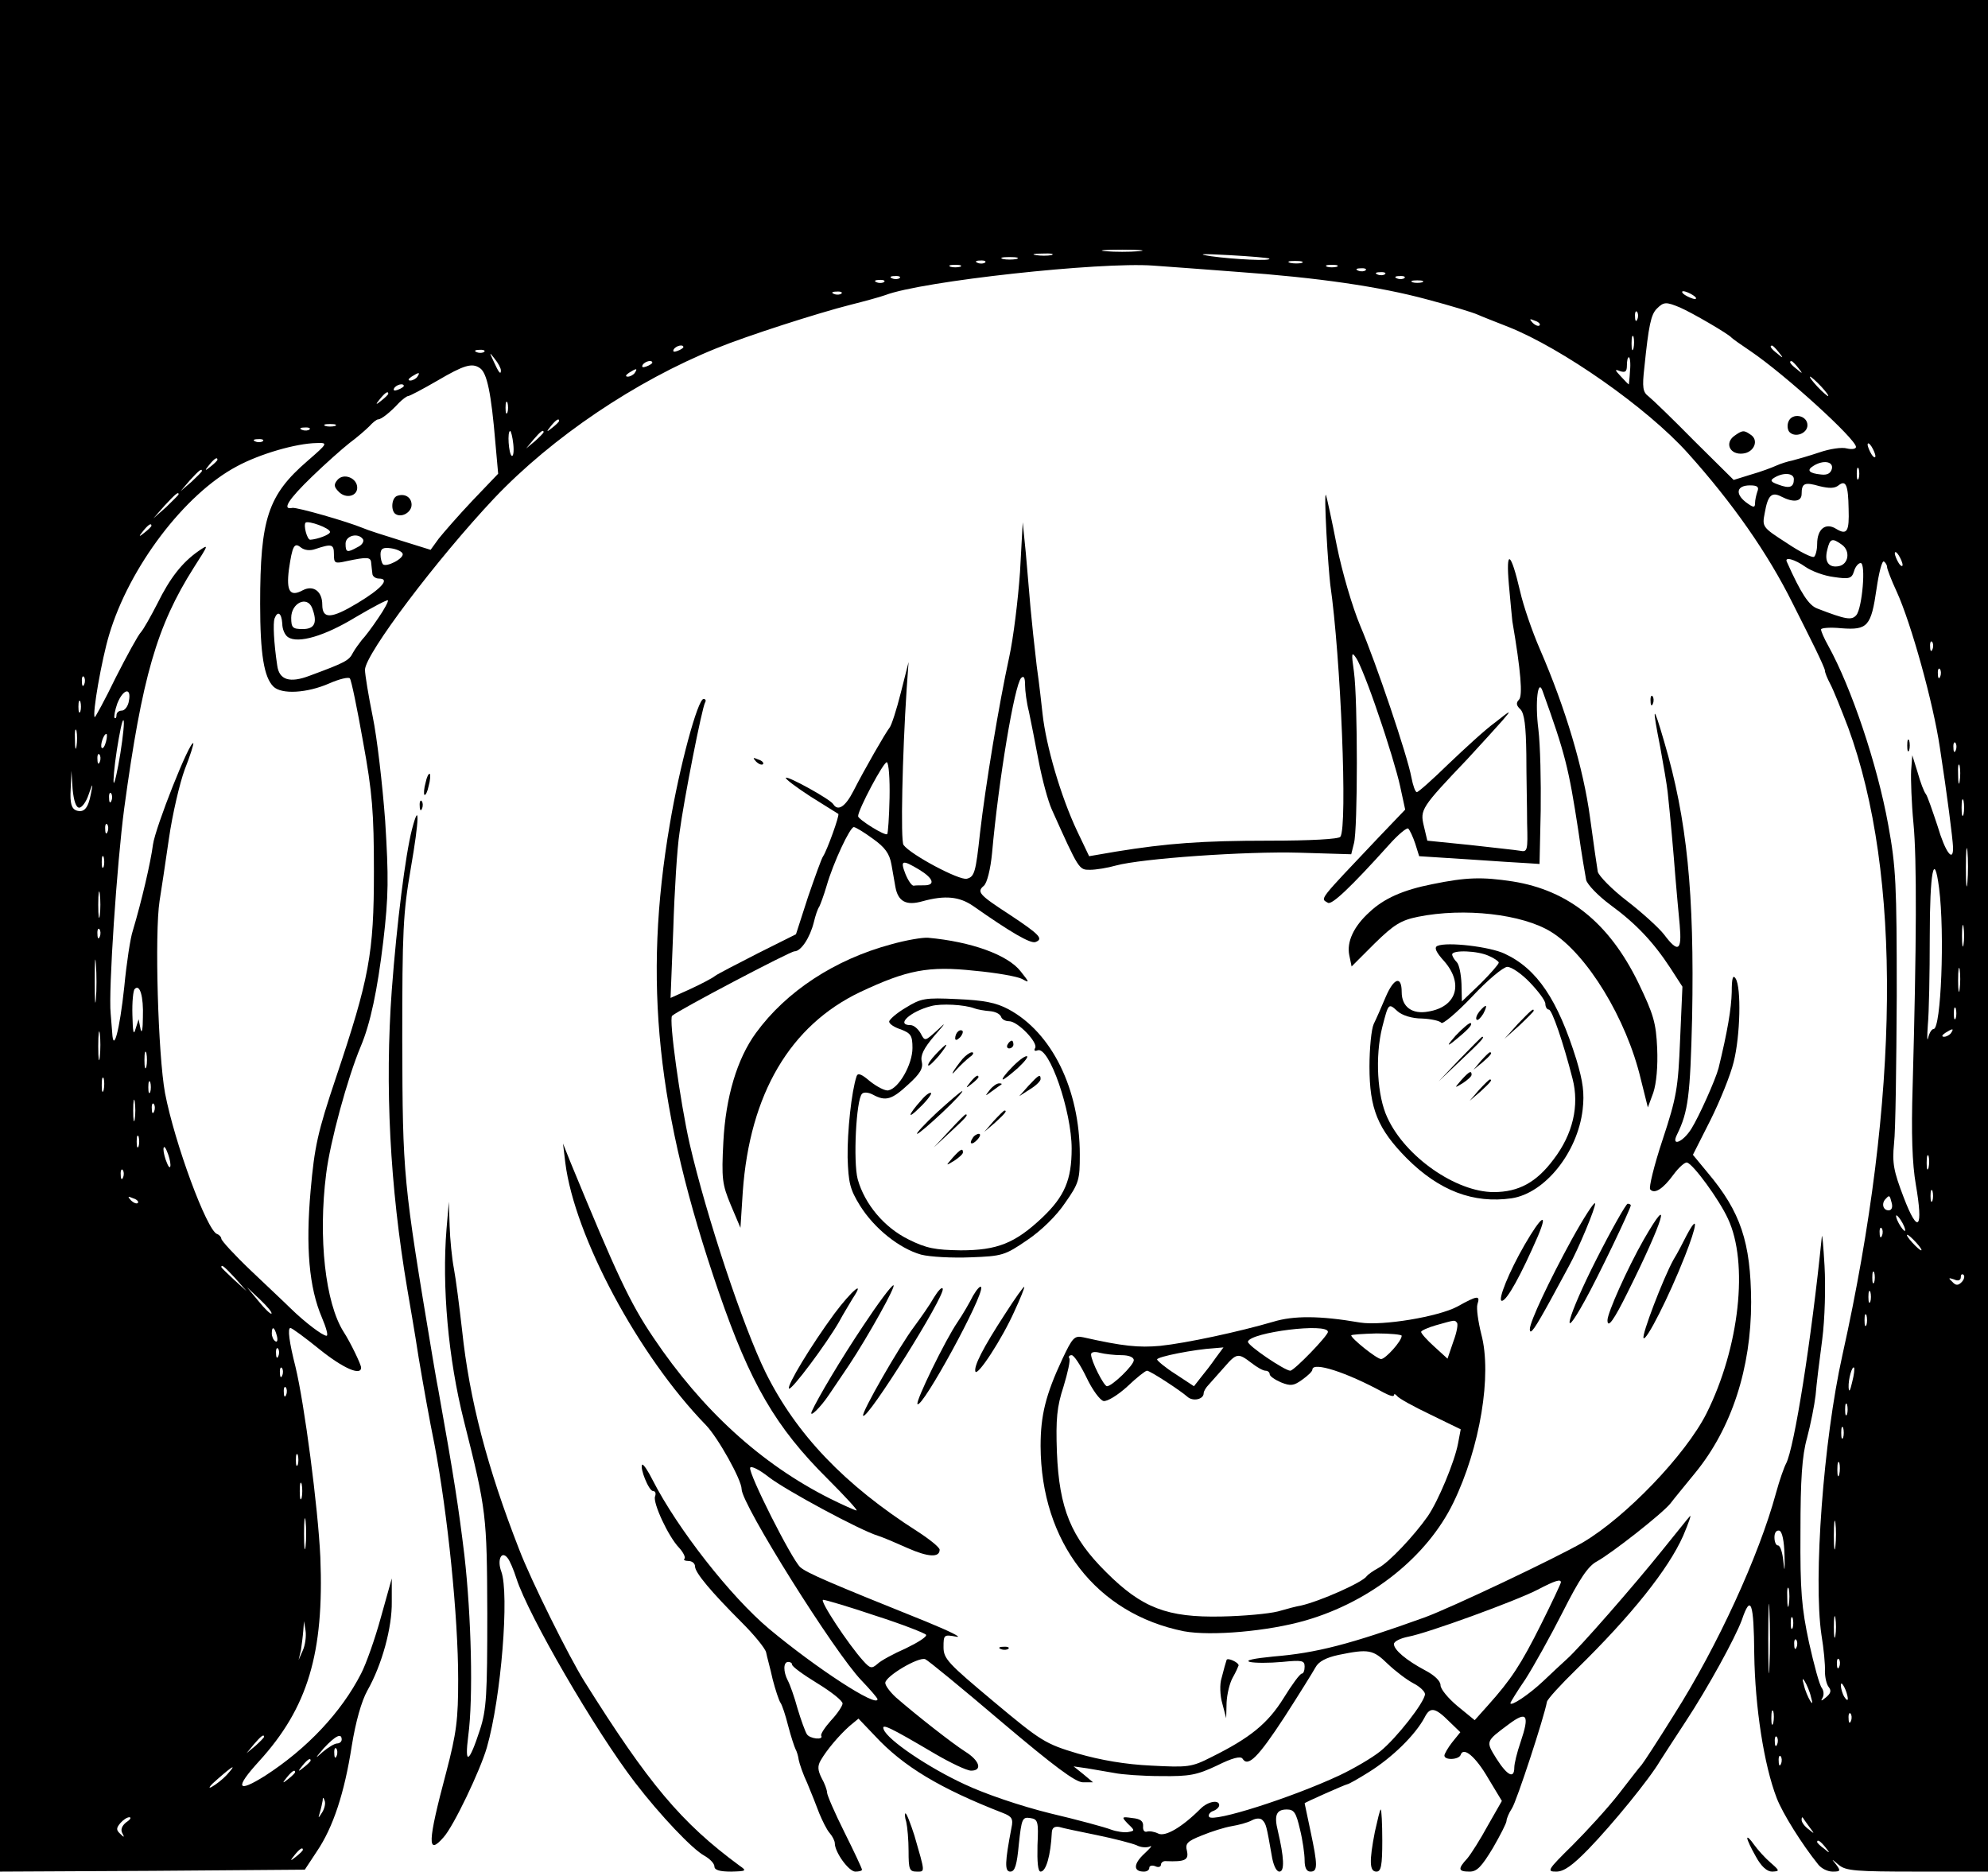 <?xml version="1.0" standalone="no"?>
<!DOCTYPE svg PUBLIC "-//W3C//DTD SVG 20010904//EN"
 "http://www.w3.org/TR/2001/REC-SVG-20010904/DTD/svg10.dtd">
<svg version="1.0" xmlns="http://www.w3.org/2000/svg"
 width="512pt" height="482pt" viewBox="0 0 512 482"
 preserveAspectRatio="xMidYMid meet">

<g transform="translate(0,482) scale(0.1,-0.1)"
fill="#000000" stroke="none">
<path d="M0 2410 l0 -2410 393 2 392 3 31 47 c42 62 71 150 90 272 10 62 25
115 40 142 38 67 64 163 63 229 l0 60 -28 -100 c-15 -55 -38 -120 -51 -145
-51 -100 -140 -194 -247 -263 -73 -46 -79 -32 -16 37 126 138 168 279 158 526
-6 129 -41 395 -64 490 -16 63 -21 100 -13 100 4 0 38 -25 75 -55 61 -49 107
-69 107 -47 0 8 -28 66 -45 92 -47 74 -66 242 -45 407 10 82 55 247 89 328 25
59 43 145 58 270 14 119 14 165 5 311 -7 94 -21 215 -32 268 -11 54 -20 109
-20 121 0 40 186 286 333 442 149 157 364 302 572 386 78 32 262 91 345 112
36 9 76 20 90 25 94 36 553 86 690 76 41 -3 138 -10 215 -16 210 -15 368 -38
490 -71 61 -16 119 -34 130 -39 11 -5 47 -19 80 -32 138 -55 357 -208 462
-325 115 -128 206 -258 270 -387 20 -39 46 -92 59 -118 13 -27 24 -51 24 -55
0 -5 6 -20 14 -35 8 -15 28 -65 46 -112 138 -377 133 -951 -15 -1616 -49 -220
-75 -576 -54 -720 6 -36 10 -78 9 -94 0 -15 4 -34 10 -41 7 -9 5 -16 -7 -26
-12 -10 -15 -11 -9 -1 4 7 3 18 -2 25 -6 7 -20 59 -33 117 -19 89 -23 133 -22
285 0 135 4 196 17 242 9 34 19 84 22 110 2 26 10 91 17 143 7 53 9 137 6 190
-3 52 -6 86 -7 75 -27 -268 -71 -544 -92 -584 -5 -9 -17 -43 -26 -76 -44 -162
-151 -395 -262 -570 -41 -66 -79 -124 -84 -130 -5 -5 -31 -39 -59 -75 -28 -36
-82 -95 -119 -132 -65 -64 -67 -68 -42 -68 20 0 42 16 83 58 61 63 157 180
185 228 11 17 40 62 65 100 58 88 128 216 145 262 23 68 31 46 32 -88 2 -136
25 -286 58 -371 15 -39 65 -119 107 -171 8 -10 24 -18 37 -18 20 0 21 2 9 18
-13 16 -13 16 7 -1 18 -15 44 -17 202 -17 l182 0 0 2410 0 2410 -2560 0 -2560
0 0 -2410z m2933 1763 c-24 -2 -62 -2 -85 0 -24 2 -5 4 42 4 47 0 66 -2 43 -4z
m-225 -10 c-10 -2 -28 -2 -40 0 -13 2 -5 4 17 4 22 1 32 -1 23 -4z m561 -9 c7
-7 -91 -2 -149 6 -40 6 -27 7 45 3 55 -3 102 -7 104 -9z m-651 -1 c-10 -2 -26
-2 -35 0 -10 3 -2 5 17 5 19 0 27 -2 18 -5z m-81 -9 c-3 -3 -12 -4 -19 -1 -8
3 -5 6 6 6 11 1 17 -2 13 -5z m816 -1 c-7 -2 -21 -2 -30 0 -10 3 -4 5 12 5 17
0 24 -2 18 -5z m-880 -10 c-7 -2 -19 -2 -25 0 -7 3 -2 5 12 5 14 0 19 -2 13
-5z m970 0 c-7 -2 -19 -2 -25 0 -7 3 -2 5 12 5 14 0 19 -2 13 -5z m74 -9 c-3
-3 -12 -4 -19 -1 -8 3 -5 6 6 6 11 1 17 -2 13 -5z m50 -10 c-3 -3 -12 -4 -19
-1 -8 3 -5 6 6 6 11 1 17 -2 13 -5z m-1250 -10 c-3 -3 -12 -4 -19 -1 -8 3 -5
6 6 6 11 1 17 -2 13 -5z m1300 0 c-3 -3 -12 -4 -19 -1 -8 3 -5 6 6 6 11 1 17
-2 13 -5z m-1340 -10 c-3 -3 -12 -4 -19 -1 -8 3 -5 6 6 6 11 1 17 -2 13 -5z
m1386 -1 c-7 -2 -19 -2 -25 0 -7 3 -2 5 12 5 14 0 19 -2 13 -5z m-1496 -29
c-3 -3 -12 -4 -19 -1 -8 3 -5 6 6 6 11 1 17 -2 13 -5z m2193 -4 c8 -5 11 -10
5 -10 -5 0 -17 5 -25 10 -8 5 -10 10 -5 10 6 0 17 -5 25 -10z m-33 -32 c30
-13 125 -68 133 -78 3 -3 24 -18 48 -34 90 -61 272 -227 272 -247 0 -5 -10 -7
-23 -4 -13 4 -45 -1 -71 -10 -27 -9 -58 -18 -70 -21 -11 -2 -30 -8 -41 -13
-11 -5 -40 -16 -65 -23 l-45 -14 -101 100 c-55 56 -108 107 -118 115 -15 11
-17 23 -11 75 11 108 17 136 32 151 18 18 24 18 60 3z m-110 -30 c-3 -8 -6 -5
-6 6 -1 11 2 17 5 13 3 -3 4 -12 1 -19z m-252 -16 c-3 -3 -11 0 -18 7 -9 10
-8 11 6 5 10 -3 15 -9 12 -12z m242 -59 c-3 -10 -5 -4 -5 12 0 17 2 24 5 18 2
-7 2 -21 0 -30z m-2447 3 c0 -2 -7 -7 -16 -10 -8 -3 -12 -2 -9 4 6 10 25 14
25 6z m2821 -13 c13 -16 12 -17 -3 -4 -17 13 -22 21 -14 21 2 0 10 -8 17 -17z
m-3334 1 c-3 -3 -12 -4 -19 -1 -8 3 -5 6 6 6 11 1 17 -2 13 -5z m43 -48 c0
-12 -5 -7 -19 24 -11 24 -11 24 3 6 9 -11 16 -24 16 -30z m2908 -1 c-1 -19 -3
-35 -3 -35 -1 0 -10 9 -20 20 -17 18 -17 20 -2 14 13 -4 17 -1 17 15 0 12 2
21 5 21 3 0 5 -16 3 -35z m-2518 21 c0 -2 -7 -7 -16 -10 -8 -3 -12 -2 -9 4 6
10 25 14 25 6z m2951 -13 c13 -16 12 -17 -3 -4 -17 13 -22 21 -14 21 2 0 10
-8 17 -17z m-3395 -1 c18 -12 29 -62 40 -194 l7 -78 -66 -69 c-36 -38 -75 -83
-87 -98 l-21 -29 -77 24 c-42 13 -86 27 -97 32 -41 17 -170 54 -182 52 -28 -6
-10 22 50 80 34 33 78 72 97 87 19 14 42 34 51 43 9 10 19 18 23 18 8 0 31 18
54 43 9 9 20 17 23 17 4 0 38 18 76 40 68 40 89 46 109 32z m399 -12 c-3 -5
-12 -10 -18 -10 -7 0 -6 4 3 10 19 12 23 12 15 0z m-560 -10 c-3 -5 -12 -10
-18 -10 -7 0 -6 4 3 10 19 12 23 12 15 0z m3615 -25 c13 -14 21 -25 18 -25 -2
0 -15 11 -28 25 -13 14 -21 25 -18 25 2 0 15 -11 28 -25z m-3650 1 c0 -2 -7
-7 -16 -10 -8 -3 -12 -2 -9 4 6 10 25 14 25 6z m-40 -20 c0 -2 -8 -10 -17 -17
-16 -13 -17 -12 -4 4 13 16 21 21 21 13z m307 -48 c-3 -7 -5 -2 -5 12 0 14 2
19 5 13 2 -7 2 -19 0 -25z m133 -22 c0 -2 -8 -10 -17 -17 -16 -13 -17 -12 -4
4 13 16 21 21 21 13z m-577 -13 c-7 -2 -19 -2 -25 0 -7 3 -2 5 12 5 14 0 19
-2 13 -5z m-66 -9 c-3 -3 -12 -4 -19 -1 -8 3 -5 6 6 6 11 1 17 -2 13 -5z m525
-38 c2 -19 0 -32 -4 -30 -8 5 -12 64 -4 64 2 0 6 -15 8 -34z m78 31 c0 -2 -10
-12 -22 -23 l-23 -19 19 23 c18 21 26 27 26 19z m-723 -23 c-3 -3 -12 -4 -19
-1 -8 3 -5 6 6 6 11 1 17 -2 13 -5z m115 -51 c-102 -88 -122 -149 -122 -368 0
-130 10 -189 34 -213 21 -21 87 -17 144 8 25 11 49 17 53 13 4 -5 19 -78 34
-163 24 -131 28 -183 28 -335 0 -211 -12 -275 -98 -531 -47 -140 -55 -177 -65
-290 -13 -146 -4 -250 29 -327 11 -26 17 -47 12 -47 -10 0 -55 34 -92 70 -14
14 -61 58 -103 98 -42 40 -76 77 -76 82 0 4 -5 10 -11 12 -26 9 -109 233 -134
363 -18 99 -27 411 -14 495 4 25 15 97 24 160 9 63 28 144 41 179 14 35 23 65
22 67 -9 8 -98 -217 -104 -261 -6 -46 -29 -145 -52 -222 -6 -17 -16 -82 -22
-145 -12 -112 -28 -171 -31 -118 -1 14 -3 36 -4 50 -6 57 16 386 35 529 46
338 84 469 179 619 39 61 40 62 11 42 -41 -29 -72 -68 -105 -135 -17 -33 -35
-65 -42 -73 -7 -7 -36 -60 -65 -117 -28 -58 -53 -103 -54 -102 -7 7 18 149 37
212 52 175 195 363 329 434 59 32 152 59 205 60 30 1 30 0 -23 -46z m4038 12
c0 -5 -5 -3 -10 5 -5 8 -10 20 -10 25 0 6 5 3 10 -5 5 -8 10 -19 10 -25z
m-4270 -9 c0 -2 -8 -10 -17 -17 -16 -13 -17 -12 -4 4 13 16 21 21 21 13z
m4158 -23 c-3 -12 -12 -17 -28 -15 -31 3 -38 11 -20 22 25 16 52 12 48 -7z
m69 -25 c-3 -7 -5 -2 -5 12 0 14 2 19 5 13 2 -7 2 -19 0 -25z m-4267 19 c0 -2
-12 -14 -27 -28 l-28 -24 24 28 c23 25 31 32 31 24z m4100 -21 c0 -21 -11 -25
-40 -14 -20 7 -22 11 -10 18 23 14 50 12 50 -4z m115 -16 c19 15 25 1 26 -60
2 -59 -4 -69 -32 -52 -27 17 -49 0 -49 -39 0 -15 -4 -30 -8 -33 -5 -3 -37 13
-71 36 -62 40 -63 41 -56 77 8 46 18 55 43 42 31 -16 52 -13 52 7 0 28 8 31
46 20 25 -6 39 -6 49 2z m-209 -16 c-3 -9 -6 -22 -6 -30 0 -12 -4 -12 -24 3
-28 22 -23 43 11 43 19 0 24 -4 19 -16z m-4066 -7 c0 -2 -15 -16 -32 -33 l-33
-29 29 33 c28 30 36 37 36 29z m390 -97 c0 -7 -33 -19 -51 -20 -8 0 -18 37
-12 44 7 6 63 -14 63 -24z m-460 16 c0 -2 -8 -10 -17 -17 -16 -13 -17 -12 -4
4 13 16 21 21 21 13z m545 -35 c3 -6 -3 -15 -14 -20 -27 -15 -31 -14 -31 9 0
21 33 29 45 11z m3809 -14 c22 -16 17 -50 -8 -55 -26 -5 -38 11 -30 42 7 30
13 31 38 13z m-3932 -11 c42 14 48 13 48 -13 0 -24 2 -25 33 -18 53 11 62 11
63 -5 1 -8 2 -21 3 -27 0 -7 8 -13 17 -13 29 0 8 -25 -55 -63 -68 -41 -91 -42
-91 -4 0 34 -23 51 -50 37 -33 -18 -43 -3 -36 53 9 62 14 71 31 57 9 -7 23 -9
37 -4z m225 -12 c4 -12 -42 -36 -51 -27 -3 4 -6 15 -6 25 0 15 6 19 27 16 14
-2 28 -8 30 -14z m3863 -29 c0 -5 -5 -3 -10 5 -5 8 -10 20 -10 25 0 6 5 3 10
-5 5 -8 10 -19 10 -25z m-250 -5 c16 -11 48 -23 73 -26 40 -6 46 -4 52 15 3
11 11 21 17 21 14 0 4 -116 -11 -134 -12 -14 -26 -12 -101 17 -21 8 -41 37
-78 120 -7 14 20 7 48 -13z m210 0 c0 -5 11 -34 25 -64 37 -81 94 -286 111
-401 19 -123 33 -234 34 -257 1 -41 -20 -13 -40 55 -13 39 -26 77 -30 82 -5 6
-14 30 -21 55 l-14 45 -3 -40 c-1 -22 1 -83 6 -135 9 -93 8 -311 -2 -675 -4
-127 -1 -202 8 -255 20 -115 6 -131 -31 -34 -26 68 -30 88 -25 139 4 33 6 204
7 380 0 288 -2 332 -22 441 -28 155 -95 354 -155 462 -10 18 -18 36 -18 41 0
4 24 6 53 3 67 -5 76 5 90 102 6 41 14 73 19 70 4 -3 8 -9 8 -14z m-3886 -132
c-16 -24 -35 -49 -42 -56 -6 -8 -17 -22 -23 -33 -10 -20 -19 -25 -111 -59 -52
-20 -79 -11 -84 26 -9 60 -11 109 -7 121 8 21 18 15 20 -13 0 -15 7 -30 15
-35 26 -17 94 3 173 51 44 26 82 46 84 44 2 -2 -9 -23 -25 -46z m-170 26 c14
-37 7 -54 -24 -54 -26 0 -30 3 -30 29 0 38 41 58 54 25z m4173 -106 c-3 -8 -6
-5 -6 6 -1 11 2 17 5 13 3 -3 4 -12 1 -19z m20 -70 c-3 -8 -6 -5 -6 6 -1 11 2
17 5 13 3 -3 4 -12 1 -19z m-4780 -20 c-3 -8 -6 -5 -6 6 -1 11 2 17 5 13 3 -3
4 -12 1 -19z m115 -43 c-2 -14 -11 -25 -18 -25 -8 0 -14 -5 -14 -12 0 -6 -2
-9 -5 -7 -2 3 1 20 7 37 15 38 37 43 30 7z m-125 -27 c-3 -7 -5 -2 -5 12 0 14
2 19 5 13 2 -7 2 -19 0 -25z m103 -108 c-7 -44 -15 -79 -17 -76 -2 2 1 40 8
85 7 44 14 79 17 76 3 -2 -1 -41 -8 -85z m-113 18 c-2 -13 -4 -5 -4 17 -1 22
1 32 4 23 2 -10 2 -28 0 -40z m76 12 c-3 -12 -8 -19 -11 -16 -5 6 5 36 12 36
2 0 2 -9 -1 -20z m4764 -22 c-3 -8 -6 -5 -6 6 -1 11 2 17 5 13 3 -3 4 -12 1
-19z m-4780 -30 c-3 -8 -6 -5 -6 6 -1 11 2 17 5 13 3 -3 4 -12 1 -19z m4790
-50 c-2 -13 -4 -5 -4 17 -1 22 1 32 4 23 2 -10 2 -28 0 -40z m-4843 -68 c7 0
18 15 24 33 11 32 12 32 6 2 -7 -37 -18 -49 -38 -42 -12 5 -16 19 -14 54 l2
48 3 -47 c3 -31 9 -48 17 -48z m83 18 c-3 -8 -6 -5 -6 6 -1 11 2 17 5 13 3 -3
4 -12 1 -19z m4770 -35 c-3 -10 -5 -2 -5 17 0 19 2 27 5 18 2 -10 2 -26 0 -35z
m-4780 -45 c-3 -8 -6 -5 -6 6 -1 11 2 17 5 13 3 -3 4 -12 1 -19z m4790 -130
c-2 -24 -4 -7 -4 37 0 44 2 63 4 43 2 -21 2 -57 0 -80z m-4800 40 c-3 -7 -5
-2 -5 12 0 14 2 19 5 13 2 -7 2 -19 0 -25z m4727 -55 c15 -117 5 -363 -14
-363 -5 0 -11 -10 -14 -22 -3 -13 -3 2 -1 32 3 30 5 133 5 228 0 165 11 225
24 125z m-4737 -70 c-2 -16 -4 -3 -4 27 0 30 2 43 4 28 2 -16 2 -40 0 -55z
m4800 -75 c-2 -13 -4 -3 -4 22 0 25 2 35 4 23 2 -13 2 -33 0 -45z m-4800 20
c-3 -8 -6 -5 -6 6 -1 11 2 17 5 13 3 -3 4 -12 1 -19z m-10 -161 c-2 -23 -3 -1
-3 48 0 50 1 68 3 42 2 -26 2 -67 0 -90z m4800 26 c-2 -16 -4 -5 -4 22 0 28 2
40 4 28 2 -13 2 -35 0 -50z m-4679 -73 c0 -31 -3 -44 -6 -30 l-5 25 -8 -25
c-5 -18 -7 -8 -8 36 -1 33 2 64 6 67 13 14 23 -19 21 -73z m4669 -2 c-3 -7 -5
-2 -5 12 0 14 2 19 5 13 2 -7 2 -19 0 -25z m-4780 -100 c-2 -18 -4 -6 -4 27 0
33 2 48 4 33 2 -15 2 -42 0 -60z m4768 62 c-3 -5 -12 -10 -18 -10 -7 0 -6 4 3
10 19 12 23 12 15 0z m-4648 -87 c-3 -10 -5 -2 -5 17 0 19 2 27 5 18 2 -10 2
-26 0 -35z m-110 -60 c-3 -10 -5 -4 -5 12 0 17 2 24 5 18 2 -7 2 -21 0 -30z
m120 -5 c-3 -7 -5 -2 -5 12 0 14 2 19 5 13 2 -7 2 -19 0 -25z m-40 -70 c-2
-13 -4 -3 -4 22 0 25 2 35 4 23 2 -13 2 -33 0 -45z m50 20 c-3 -8 -6 -5 -6 6
-1 11 2 17 5 13 3 -3 4 -12 1 -19z m-40 -90 c-3 -7 -5 -2 -5 12 0 14 2 19 5
13 2 -7 2 -19 0 -25z m82 -48 c0 -9 -4 -8 -9 5 -5 11 -9 27 -9 35 0 9 4 8 9
-5 5 -11 9 -27 9 -35z m4528 -7 c-3 -10 -5 -4 -5 12 0 17 2 24 5 18 2 -7 2
-21 0 -30z m-4650 -25 c-3 -8 -6 -5 -6 6 -1 11 2 17 5 13 3 -3 4 -12 1 -19z
m4660 -60 c-3 -7 -5 -2 -5 12 0 14 2 19 5 13 2 -7 2 -19 0 -25z m-4622 -6 c-3
-3 -11 0 -18 7 -9 10 -8 11 6 5 10 -3 15 -9 12 -12z m4517 0 c3 -11 0 -19 -8
-19 -15 0 -19 19 -7 30 9 10 10 9 15 -11z m28 -52 c6 -11 8 -20 6 -20 -3 0
-10 9 -16 20 -6 11 -8 20 -6 20 3 0 10 -9 16 -20z m-53 -32 c-3 -8 -6 -5 -6 6
-1 11 2 17 5 13 3 -3 4 -12 1 -19z m88 -18 c10 -11 16 -20 13 -20 -3 0 -13 9
-23 20 -10 11 -16 20 -13 20 3 0 13 -9 23 -20z m-4329 -92 l29 -33 -32 29
c-18 17 -33 31 -33 33 0 8 8 1 36 -29z m4221 -10 c-3 -7 -5 -2 -5 12 0 14 2
19 5 13 2 -7 2 -19 0 -25z m225 0 c-9 -9 -15 -9 -24 1 -11 10 -10 11 5 6 10
-5 17 -2 17 6 0 7 3 9 7 6 4 -4 1 -13 -5 -19z m-4353 -81 c-2 -2 -17 12 -33
32 l-30 36 34 -32 c19 -18 32 -34 29 -36z m4118 31 c-3 -7 -5 -2 -5 12 0 14 2
19 5 13 2 -7 2 -19 0 -25z m-10 -60 c-3 -7 -5 -2 -5 12 0 14 2 19 5 13 2 -7 2
-19 0 -25z m-4094 -28 c3 -11 1 -18 -4 -14 -5 3 -9 12 -9 20 0 20 7 17 13 -6z
m4 -52 c-3 -8 -6 -5 -6 6 -1 11 2 17 5 13 3 -3 4 -12 1 -19z m10 -50 c-3 -8
-6 -5 -6 6 -1 11 2 17 5 13 3 -3 4 -12 1 -19z m4043 -18 c-5 -22 -8 -27 -9
-13 -1 21 9 56 14 51 2 -2 0 -19 -5 -38z m-4033 -32 c-3 -8 -6 -5 -6 6 -1 11
2 17 5 13 3 -3 4 -12 1 -19z m4020 -50 c-3 -7 -5 -2 -5 12 0 14 2 19 5 13 2
-7 2 -19 0 -25z m-10 -60 c-3 -7 -5 -2 -5 12 0 14 2 19 5 13 2 -7 2 -19 0 -25z
m-3980 -70 c-3 -7 -5 -2 -5 12 0 14 2 19 5 13 2 -7 2 -19 0 -25z m3970 -25
c-3 -10 -5 -4 -5 12 0 17 2 24 5 18 2 -7 2 -21 0 -30z m-3960 -60 c-3 -10 -5
-2 -5 17 0 19 2 27 5 18 2 -10 2 -26 0 -35z m10 -125 c-2 -18 -4 -4 -4 32 0
36 2 50 4 33 2 -18 2 -48 0 -65z m3940 0 c-2 -18 -4 -6 -4 27 0 33 2 48 4 33
2 -15 2 -42 0 -60z m-131 -24 c1 -40 0 -45 -3 -16 -2 23 -8 42 -14 42 -5 0 -9
9 -9 21 0 12 5 19 13 17 7 -3 12 -26 13 -64z m-39 -286 c-1 -40 -3 -8 -3 72 0
80 2 112 3 73 2 -40 2 -106 0 -145z m50 160 c-2 -13 -4 -5 -4 17 -1 22 1 32 4
23 2 -10 2 -28 0 -40z m120 -80 c-2 -13 -4 -3 -4 22 0 25 2 35 4 23 2 -13 2
-33 0 -45z m-110 20 c-3 -7 -5 -2 -5 12 0 14 2 19 5 13 2 -7 2 -19 0 -25z
m-3837 -58 l-11 -25 6 25 c2 14 5 36 6 50 l2 25 4 -25 c2 -14 -1 -37 -7 -50z
m3847 8 c-3 -8 -6 -5 -6 6 -1 11 2 17 5 13 3 -3 4 -12 1 -19z m110 -50 c-3 -8
-6 -5 -6 6 -1 11 2 17 5 13 3 -3 4 -12 1 -19z m-73 -78 c5 -17 4 -20 -2 -10
-5 8 -13 26 -16 40 -5 17 -4 20 2 10 5 -8 13 -26 16 -40z m95 -5 c0 -5 -4 -3
-9 5 -5 8 -9 22 -9 30 0 16 17 -16 18 -35z m-192 -62 c-3 -10 -5 -4 -5 12 0
17 2 24 5 18 2 -7 2 -21 0 -30z m200 5 c-3 -8 -6 -5 -6 6 -1 11 2 17 5 13 3
-3 4 -12 1 -19z m-4087 -41 c0 -2 -10 -12 -22 -23 l-23 -19 19 23 c18 21 26
27 26 19z m200 -7 c0 -5 -5 -10 -12 -10 -6 0 -23 -10 -37 -22 -21 -19 -20 -17
3 10 30 32 46 40 46 22z m3697 -12 c-3 -8 -6 -5 -6 6 -1 11 2 17 5 13 3 -3 4
-12 1 -19z m-3710 -30 c-3 -8 -6 -5 -6 6 -1 11 2 17 5 13 3 -3 4 -12 1 -19z
m3720 -20 c-3 -8 -6 -5 -6 6 -1 11 2 17 5 13 3 -3 4 -12 1 -19z m-3787 8 c0
-2 -8 -10 -17 -17 -16 -13 -17 -12 -4 4 13 16 21 21 21 13z m-216 -37 c-10
-11 -28 -25 -39 -31 -11 -6 -4 4 15 20 41 36 51 41 24 11z m176 7 c0 -2 -8
-10 -17 -17 -16 -13 -17 -12 -4 4 13 16 21 21 21 13z m70 -103 c-11 -17 -11
-17 -6 0 3 10 6 24 7 30 0 9 2 9 5 0 3 -7 0 -20 -6 -30z m-505 -26 c-11 -9
-15 -19 -10 -28 6 -11 5 -12 -5 -2 -11 10 -11 15 0 28 7 8 17 15 23 15 6 0 3
-6 -8 -13z m4335 -12 c14 -19 14 -19 -2 -6 -10 7 -18 18 -18 24 0 6 1 8 3 6 1
-2 9 -13 17 -24z m41 -52 c13 -16 12 -17 -3 -4 -10 7 -18 15 -18 17 0 8 8 3
21 -13z m-3921 -7 c0 -2 -8 -10 -17 -17 -16 -13 -17 -12 -4 4 13 16 21 21 21
13z"/>
<path d="M4606 3734 c-4 -10 -2 -22 3 -27 15 -15 46 -3 46 18 0 26 -40 33 -49
9z"/>
<path d="M4466 3697 c-25 -19 -10 -49 23 -45 29 3 42 35 19 49 -17 12 -21 11
-42 -4z"/>
<path d="M869 3584 c-10 -12 -9 -18 4 -31 18 -18 47 -11 47 11 0 25 -35 39
-51 20z"/>
<path d="M1023 3543 c-15 -5 -17 -39 -4 -47 16 -10 41 5 41 24 0 19 -17 30
-37 23z"/>
<path d="M4912 2900 c0 -14 2 -19 5 -12 2 6 2 18 0 25 -3 6 -5 1 -5 -13z"/>
<path d="M3416 3450 c3 -58 8 -118 10 -135 27 -186 45 -625 26 -650 -4 -6 -77
-10 -182 -10 -176 0 -265 -7 -395 -28 l-70 -12 -31 65 c-42 89 -80 219 -89
302 -2 18 -8 74 -15 123 -6 50 -13 117 -16 150 -3 33 -8 96 -12 140 l-8 80 -7
-128 c-5 -71 -17 -170 -28 -220 -26 -119 -61 -330 -75 -452 -11 -101 -14 -113
-34 -118 -19 -5 -145 62 -163 87 -8 10 -3 233 8 401 l5 70 -20 -79 c-11 -44
-24 -84 -29 -90 -11 -14 -65 -108 -93 -163 -21 -41 -40 -53 -52 -34 -8 13
-117 73 -122 68 -3 -2 26 -24 63 -48 37 -23 70 -44 72 -45 4 -3 -29 -94 -39
-109 -4 -5 -21 -53 -39 -105 l-31 -96 -98 -49 c-53 -27 -103 -53 -110 -58 -7
-6 -36 -21 -64 -34 l-51 -23 7 177 c3 98 10 210 16 248 11 84 58 323 66 336 3
5 1 9 -4 9 -15 0 -62 -174 -87 -323 -69 -404 -34 -739 126 -1204 81 -235 146
-348 281 -482 45 -45 78 -81 74 -81 -3 0 -35 14 -69 31 -177 89 -329 228 -454
414 -61 90 -96 166 -213 450 l-20 50 6 -50 c24 -189 188 -496 362 -675 31 -32
92 -141 92 -165 0 -39 240 -422 309 -493 22 -23 41 -45 41 -48 0 -23 -158 80
-279 181 -100 84 -236 258 -300 383 -12 24 -24 42 -27 40 -7 -8 17 -68 28 -68
6 0 8 -6 5 -14 -6 -16 34 -103 62 -132 11 -12 17 -25 14 -28 -4 -3 1 -6 10 -6
9 0 17 -6 17 -14 0 -16 41 -65 121 -145 31 -31 59 -65 62 -76 2 -11 11 -42 17
-70 7 -27 16 -54 20 -60 4 -5 13 -32 20 -60 7 -27 16 -54 19 -60 3 -5 7 -18 8
-27 2 -10 11 -37 22 -60 10 -24 24 -59 31 -78 8 -19 19 -42 27 -51 7 -8 13
-20 13 -26 0 -23 36 -73 53 -73 9 0 17 2 17 5 0 3 -20 46 -45 96 -25 50 -45
96 -45 103 0 6 -6 23 -14 37 -10 20 -11 31 -2 46 15 26 46 63 74 88 l23 19 42
-44 c73 -79 168 -136 330 -199 23 -9 27 -15 22 -38 -17 -89 -18 -113 -3 -113
12 0 17 17 22 71 7 65 9 70 29 67 20 -3 22 -8 19 -70 -1 -43 1 -68 8 -68 14 0
26 41 29 102 1 11 7 15 19 13 9 -3 53 -12 97 -21 44 -9 90 -21 102 -26 11 -6
27 -7 35 -3 7 3 0 -5 -15 -19 -28 -26 -29 -46 -1 -46 8 0 14 4 14 10 0 5 7 7
15 4 8 -4 15 -2 15 4 0 5 6 10 13 9 49 -2 59 3 54 26 -5 19 0 25 38 40 24 10
59 21 77 24 18 3 41 9 52 15 11 6 22 6 27 1 10 -10 11 -16 24 -90 4 -26 12
-43 20 -43 14 0 12 37 -4 105 -10 40 -4 55 23 55 19 0 24 -8 34 -51 7 -28 12
-64 12 -80 0 -19 5 -29 15 -29 19 0 19 16 0 105 -8 38 -15 71 -15 71 0 2 104
48 110 49 3 0 28 14 55 31 61 38 120 96 144 141 14 28 27 26 63 -10 l29 -28
-21 -26 c-11 -14 -20 -30 -20 -34 0 -13 38 -11 42 2 7 21 38 -4 71 -61 l35
-58 -36 -63 c-19 -35 -43 -73 -53 -85 -25 -27 -24 -34 6 -34 19 0 31 13 60 61
19 33 35 64 35 70 0 5 6 20 14 32 12 18 83 235 90 274 1 7 36 45 77 85 140
137 236 257 274 343 14 33 22 56 17 50 -5 -5 -37 -46 -73 -90 -69 -86 -211
-249 -244 -278 -11 -10 -38 -35 -60 -56 -37 -35 -85 -67 -85 -57 0 2 17 30 39
62 21 33 64 110 96 173 43 85 65 118 88 130 38 21 167 122 189 149 9 12 38 47
64 79 94 115 144 270 144 440 -1 154 -27 232 -112 333 l-38 46 45 89 c25 50
52 117 60 150 17 67 20 192 5 215 -7 11 -10 1 -10 -35 -1 -42 -11 -102 -34
-196 -8 -30 -50 -124 -70 -156 -22 -35 -53 -47 -37 -15 29 59 34 99 39 302 6
320 -13 510 -72 710 -29 100 -32 96 -10 -15 8 -44 17 -96 19 -115 7 -65 15
-155 20 -220 3 -36 8 -91 11 -122 6 -67 -4 -73 -40 -25 -13 17 -57 57 -96 87
-39 30 -72 64 -75 75 -2 11 -11 74 -20 140 -17 126 -63 281 -129 433 -20 46
-43 113 -51 149 -24 103 -37 111 -29 18 4 -44 8 -87 9 -95 22 -129 27 -192 17
-202 -8 -8 -7 -15 4 -25 10 -11 14 -42 15 -116 0 -56 2 -136 2 -177 2 -70 1
-75 -18 -71 -11 2 -69 8 -130 15 l-109 11 -9 38 c-10 42 -7 47 112 172 36 39
77 84 91 100 24 28 23 28 -20 -6 -25 -18 -78 -67 -119 -106 -41 -40 -78 -73
-82 -73 -4 0 -10 17 -14 38 -10 55 -91 295 -132 391 -20 48 -46 136 -60 205
-13 67 -26 126 -28 131 -3 6 -2 -37 1 -95z m134 -470 c24 -69 49 -152 56 -185
l13 -60 -67 -70 c-159 -168 -152 -158 -132 -170 10 -6 58 39 157 149 24 27 47
46 50 42 4 -4 12 -21 18 -39 l10 -32 125 -8 c69 -5 139 -9 155 -10 l30 -2 3
137 c1 75 -1 169 -6 210 -9 70 -1 133 11 98 58 -161 67 -197 92 -360 8 -58 18
-115 20 -126 3 -12 31 -41 62 -64 67 -49 111 -96 155 -163 l31 -48 -6 -137
c-5 -124 -9 -148 -45 -257 -22 -66 -36 -124 -32 -128 11 -13 33 1 60 38 14 19
30 33 35 31 16 -4 83 -96 105 -144 54 -114 30 -332 -55 -502 -54 -107 -208
-267 -318 -332 -71 -41 -339 -168 -407 -193 -194 -70 -280 -92 -390 -101 -51
-5 -75 -10 -61 -14 13 -3 50 -3 83 0 51 5 58 4 58 -12 0 -10 -3 -18 -7 -18 -5
0 -26 -29 -47 -63 -41 -66 -87 -103 -186 -152 -51 -26 -60 -27 -155 -22 -66 3
-130 14 -189 31 -84 25 -95 32 -217 134 -117 98 -129 110 -129 140 0 32 1 33
33 27 17 -3 -17 14 -78 39 -249 100 -307 125 -324 140 -22 20 -134 242 -129
256 2 6 24 -5 48 -24 44 -34 235 -137 281 -151 13 -4 48 -19 77 -32 52 -23 82
-25 82 -4 0 6 -26 27 -57 47 -188 120 -312 250 -391 409 -58 118 -152 400
-196 590 -24 106 -54 321 -45 329 15 14 304 166 315 166 17 0 40 35 50 75 4
17 10 35 14 40 3 6 12 30 19 54 17 59 60 151 70 151 4 0 26 -13 49 -30 31 -22
43 -38 48 -67 4 -21 8 -47 10 -57 7 -38 28 -49 70 -37 58 16 95 12 130 -12 97
-68 148 -98 161 -93 21 8 11 19 -66 70 -80 52 -86 59 -67 75 8 7 17 42 21 84
17 190 58 434 75 451 7 7 10 0 10 -18 0 -15 4 -46 10 -69 5 -23 16 -80 25
-127 9 -47 24 -103 34 -125 70 -156 70 -155 98 -155 16 0 46 5 67 11 66 18
334 37 473 33 l133 -4 7 28 c10 35 10 370 0 442 -7 49 -6 53 6 35 8 -11 34
-76 57 -145z m-1259 -215 c-1 -49 -4 -91 -6 -93 -5 -6 -75 38 -75 46 0 17 66
141 74 139 5 -2 8 -43 7 -92z m77 -185 c36 -22 42 -40 12 -40 -11 0 -23 0 -27
-1 -5 0 -14 13 -21 30 -14 36 -9 38 36 11z m1652 -1835 c0 -3 -23 -52 -51
-108 -52 -104 -77 -142 -137 -209 l-34 -38 -44 36 c-24 20 -44 44 -44 54 0 11
-16 26 -39 38 -49 26 -81 53 -81 68 0 7 17 15 37 19 49 9 277 92 333 121 46
24 60 28 60 19z m-1765 -86 c69 -22 127 -45 130 -49 3 -5 -21 -20 -52 -35 -32
-14 -65 -32 -73 -40 -15 -13 -19 -12 -37 8 -38 42 -114 157 -103 157 6 0 67
-18 135 -41z m1319 -124 c20 -19 49 -41 66 -50 16 -8 30 -21 30 -28 -1 -21
-74 -114 -115 -147 -21 -17 -69 -45 -105 -62 -124 -58 -326 -122 -336 -107 -3
5 2 12 10 15 9 3 16 10 16 15 0 15 -29 10 -48 -9 -48 -48 -91 -73 -109 -64
-10 5 -23 7 -29 5 -7 -2 -11 4 -10 14 1 13 -7 19 -28 21 -28 4 -28 3 -11 -15
18 -17 18 -18 1 -21 -10 -2 -30 1 -44 6 -15 6 -85 25 -157 42 -77 19 -168 50
-221 75 -93 43 -198 114 -208 141 -7 17 14 7 131 -62 41 -24 83 -44 94 -44 30
0 22 26 -15 49 -33 21 -125 93 -179 140 -15 14 -27 30 -27 37 0 17 86 68 103
61 6 -2 95 -75 196 -161 136 -115 191 -156 210 -156 l26 0 -25 21 -25 20 35
-5 c19 -3 51 -9 70 -12 19 -4 73 -8 120 -8 74 -1 93 3 144 27 40 20 61 25 66
18 14 -23 40 3 108 107 38 59 74 117 80 128 8 15 27 25 59 32 78 16 89 14 127
-23z m-1534 -2 c0 -5 29 -26 65 -48 36 -22 65 -45 65 -52 0 -6 -13 -26 -30
-44 -16 -18 -27 -35 -25 -39 7 -12 -30 -8 -37 4 -4 6 -15 36 -24 66 -8 30 -20
63 -25 72 -12 23 -12 48 1 48 6 0 10 -3 10 -7z m1876 -200 c-9 -26 -16 -55
-16 -65 0 -30 -18 -21 -46 23 -28 45 -28 44 31 88 48 36 55 25 31 -46z"/>
<path d="M3689 2543 c-76 -15 -125 -37 -162 -72 -41 -37 -59 -77 -52 -111 l6
-29 59 59 c50 49 68 60 112 69 119 24 269 7 343 -39 92 -57 194 -223 231 -380
l18 -72 14 38 c8 24 12 68 10 114 -3 66 -9 87 -49 170 -75 153 -179 237 -323
260 -79 12 -119 11 -207 -7z"/>
<path d="M2295 2388 c-145 -39 -270 -121 -348 -228 -49 -67 -78 -166 -84 -280
-5 -96 -3 -110 19 -163 l25 -59 6 93 c18 252 122 428 302 514 121 57 176 68
295 55 56 -5 111 -15 122 -21 20 -11 20 -10 -3 19 -33 43 -128 77 -239 87 -14
1 -56 -6 -95 -17z"/>
<path d="M3702 2384 c-9 -4 -4 -16 18 -40 50 -58 31 -117 -41 -129 -42 -8 -69
12 -69 50 0 43 -20 37 -41 -12 -11 -26 -25 -58 -31 -70 -6 -13 -11 -62 -11
-110 0 -108 21 -160 96 -236 84 -84 172 -117 270 -103 86 13 170 118 183 228
5 43 1 72 -16 129 -48 154 -101 234 -185 273 -38 18 -148 31 -173 20z m133
-26 c14 -6 25 -14 25 -17 0 -4 -21 -28 -47 -54 l-48 -46 -1 45 c-1 25 -6 50
-12 56 -7 7 -12 16 -12 20 0 12 66 10 95 -4z m105 -68 c22 -23 40 -47 40 -55
0 -8 4 -15 9 -15 8 0 37 -84 61 -178 18 -69 1 -143 -49 -208 -44 -59 -90 -84
-154 -84 -97 0 -228 91 -274 192 -26 55 -32 157 -13 233 16 62 16 62 39 41 12
-11 38 -19 63 -19 24 -1 46 -6 50 -11 3 -5 39 25 79 67 40 43 81 77 91 77 11
0 37 -18 58 -40z"/>
<path d="M3810 2215 c-7 -9 -10 -18 -7 -21 3 -3 10 4 17 15 13 25 8 27 -10 6z"/>
<path d="M3909 2183 l-34 -38 38 34 c20 19 37 36 37 38 0 8 -8 0 -41 -34z"/>
<path d="M3749 2153 c-19 -22 -24 -29 -9 -18 40 32 53 46 48 50 -2 3 -20 -12
-39 -32z"/>
<path d="M3760 2093 l-55 -58 58 55 c53 50 62 60 54 60 -1 0 -27 -26 -57 -57z"/>
<path d="M3814 2088 l-19 -23 23 19 c21 18 27 26 19 26 -2 0 -12 -10 -23 -22z"/>
<path d="M3764 2039 c-19 -22 -19 -22 4 -8 12 8 22 17 22 21 0 12 -6 9 -26
-13z"/>
<path d="M3809 2013 l-24 -28 28 24 c25 23 32 31 24 31 -2 0 -14 -12 -28 -27z"/>
<path d="M2333 2225 c-24 -14 -43 -31 -43 -36 0 -6 14 -15 30 -20 26 -10 30
-16 30 -48 0 -42 -35 -104 -62 -109 -8 -2 -29 9 -47 23 -22 19 -32 23 -35 13
-13 -39 -24 -142 -23 -209 2 -65 6 -82 32 -124 37 -59 101 -110 157 -126 23
-6 81 -9 128 -7 81 3 88 5 145 44 36 24 76 63 98 96 36 51 38 60 38 124 0 169
-72 315 -184 375 -32 17 -63 23 -132 26 -83 4 -93 2 -132 -22z m177 -2 c8 -3
26 -6 39 -7 14 -1 26 -7 29 -14 2 -7 11 -12 21 -12 22 0 75 -55 67 -69 -4 -6
-1 -9 6 -6 30 12 88 -157 88 -253 0 -80 -18 -123 -76 -178 -70 -66 -116 -84
-210 -84 -65 1 -88 5 -134 28 -63 31 -113 91 -131 155 -12 45 -4 205 11 220 4
5 17 4 28 -2 33 -18 49 -13 91 26 31 28 39 42 35 59 -4 16 5 34 32 66 31 35
32 38 7 14 -31 -28 -31 -28 -42 -7 -7 12 -18 21 -26 21 -39 0 -1 35 53 49 25
7 86 4 112 -6z"/>
<path d="M2467 2163 c-4 -3 -7 -11 -7 -17 0 -6 5 -5 12 2 6 6 9 14 7 17 -3 3
-9 2 -12 -2z"/>
<path d="M2595 2130 c-3 -5 -1 -10 4 -10 6 0 11 5 11 10 0 6 -2 10 -4 10 -3 0
-8 -4 -11 -10z"/>
<path d="M2410 2105 c-13 -14 -22 -27 -19 -29 2 -2 14 10 27 25 29 36 24 38
-8 4z"/>
<path d="M2479 2093 c-23 -28 -36 -51 -16 -28 10 11 26 26 35 33 9 6 11 12 5
12 -5 0 -16 -8 -24 -17z"/>
<path d="M2605 2070 c-16 -16 -26 -30 -22 -30 3 0 21 14 39 30 18 17 28 30 22
30 -6 0 -23 -13 -39 -30z"/>
<path d="M2499 2033 c-13 -16 -12 -17 4 -4 9 7 17 15 17 17 0 8 -8 3 -21 -13z"/>
<path d="M2649 2024 l-24 -27 28 18 c15 9 27 21 27 26 0 14 -5 11 -31 -17z"/>
<path d="M2549 2013 c-13 -17 -13 -17 6 -3 11 8 22 16 24 17 2 2 0 3 -6 3 -6
0 -17 -8 -24 -17z"/>
<path d="M2373 1987 c-35 -39 -38 -53 -4 -19 19 18 31 35 29 37 -3 3 -14 -5
-25 -18z"/>
<path d="M2413 1955 c-32 -30 -55 -55 -51 -55 4 0 33 25 65 55 32 30 55 55 51
55 -3 0 -32 -25 -65 -55z"/>
<path d="M2559 1933 l-24 -28 28 24 c25 23 32 31 24 31 -2 0 -14 -12 -28 -27z"/>
<path d="M2445 1908 l-40 -43 43 40 c39 36 47 45 39 45 -2 0 -21 -19 -42 -42z"/>
<path d="M2505 1889 c-11 -16 -1 -19 13 -3 7 8 8 14 3 14 -5 0 -13 -5 -16 -11z"/>
<path d="M2454 1839 c-19 -22 -19 -22 4 -8 12 8 22 17 22 21 0 12 -6 9 -26
-13z"/>
<path d="M4048 1628 c-58 -106 -108 -212 -108 -231 0 -18 14 3 55 78 21 39 42
77 46 85 23 41 70 153 67 161 -2 5 -29 -37 -60 -93z"/>
<path d="M4111 1576 c-74 -146 -95 -225 -29 -105 32 57 118 236 118 245 0 2
-4 4 -8 4 -4 0 -41 -65 -81 -144z"/>
<path d="M4233 1627 c-42 -74 -93 -188 -93 -207 0 -23 17 1 52 72 92 184 117
267 41 135z"/>
<path d="M3927 1615 c-40 -69 -71 -145 -59 -145 13 0 50 68 93 167 27 64 9 52
-34 -22z"/>
<path d="M4344 1639 c-9 -18 -24 -47 -34 -63 -27 -49 -83 -196 -77 -202 7 -8
65 106 106 210 32 81 36 113 5 55z"/>
<path d="M2224 1407 c-59 -88 -118 -188 -133 -221 -9 -21 22 9 44 42 14 21 37
55 52 77 49 74 122 205 114 205 -5 0 -40 -47 -77 -103z"/>
<path d="M2405 1478 c-10 -18 -34 -52 -51 -75 -37 -49 -137 -223 -131 -229 11
-11 211 308 205 327 -2 6 -12 -5 -23 -23z"/>
<path d="M2506 1483 c-9 -18 -27 -49 -40 -68 -31 -45 -109 -205 -103 -211 12
-12 171 279 164 301 -2 5 -11 -5 -21 -22z"/>
<path d="M2589 1437 c-58 -89 -81 -135 -77 -149 5 -14 69 84 101 156 15 32 26
60 25 62 -2 1 -24 -30 -49 -69z"/>
<path d="M2149 1437 c-61 -83 -123 -186 -117 -193 6 -6 97 116 129 172 10 19
27 46 35 60 34 51 -3 20 -47 -39z"/>
<path d="M3753 1455 c-49 -26 -192 -50 -250 -41 -104 18 -172 18 -224 2 -89
-26 -224 -55 -291 -62 -55 -5 -96 -1 -198 22 -23 5 -28 -1 -54 -56 -43 -92
-56 -145 -56 -224 1 -248 144 -432 369 -477 70 -13 218 0 314 28 169 49 313
165 380 303 69 142 100 330 72 434 -8 32 -13 67 -10 77 8 24 0 23 -52 -6z m-1
-41 c4 -3 0 -25 -9 -49 l-15 -44 -34 31 c-19 17 -34 34 -34 38 0 3 17 11 38
17 50 14 48 14 54 7z m-332 -24 c0 -10 -87 -100 -97 -100 -14 0 -112 66 -109
75 7 24 206 49 206 25z m190 -10 c0 -14 -42 -60 -53 -60 -11 0 -77 53 -77 61
0 2 29 4 65 5 36 0 65 -3 65 -6z m-479 -57 c-11 -16 -28 -38 -38 -50 l-18 -23
-47 31 c-27 17 -48 35 -48 38 0 7 96 26 148 29 l23 2 -20 -27z m-243 7 c19 0
32 -5 32 -13 0 -13 -56 -67 -69 -67 -8 0 -41 65 -41 82 0 6 9 8 23 4 12 -3 37
-6 55 -6z m-90 -57 c15 -32 35 -59 44 -61 9 -2 37 15 61 37 24 23 47 41 51 41
8 0 86 -51 104 -67 14 -13 42 -7 42 9 0 5 6 15 13 22 6 7 24 27 40 45 32 37
36 37 70 11 14 -11 30 -20 36 -20 6 0 11 -4 11 -9 0 -5 13 -14 29 -21 25 -10
33 -9 55 7 14 10 26 21 26 26 1 21 88 -7 183 -59 15 -8 27 -12 27 -7 0 4 4 3
8 -2 4 -6 42 -27 86 -48 l78 -38 -7 -37 c-9 -47 -51 -148 -78 -187 -35 -50
-100 -119 -127 -133 -13 -7 -27 -17 -30 -21 -10 -16 -121 -65 -170 -76 -8 -1
-35 -8 -59 -15 -24 -6 -89 -12 -145 -13 -140 -3 -205 22 -297 114 -91 90 -121
164 -127 309 -3 86 0 117 17 169 11 36 18 68 15 73 -3 4 0 8 6 8 6 0 23 -26
38 -57z"/>
<path d="M2578 573 c7 -3 16 -2 19 1 4 3 -2 6 -13 5 -11 0 -14 -3 -6 -6z"/>
<path d="M3159 545 c-3 -9 -6 -20 -13 -47 -5 -15 -4 -45 2 -65 l10 -38 1 40
c1 22 8 51 16 65 8 14 14 28 15 31 0 8 -29 21 -31 14z"/>
<path d="M4251 3014 c0 -11 3 -14 6 -6 3 7 2 16 -1 19 -3 4 -6 -2 -5 -13z"/>
<path d="M1947 2859 c7 -7 15 -10 18 -7 3 3 -2 9 -12 12 -14 6 -15 5 -6 -5z"/>
<path d="M1096 2804 c-4 -14 -5 -28 -3 -31 3 -2 8 8 11 23 4 14 5 28 3 31 -3
2 -8 -8 -11 -23z"/>
<path d="M1081 2744 c0 -11 3 -14 6 -6 3 7 2 16 -1 19 -3 4 -6 -2 -5 -13z"/>
<path d="M1061 2684 c-17 -66 -39 -241 -52 -414 -18 -248 -5 -504 40 -770 5
-30 19 -109 29 -175 11 -66 29 -167 41 -225 34 -179 61 -443 61 -605 0 -103
-4 -137 -31 -240 -48 -180 -49 -215 -7 -167 26 28 95 173 112 232 37 129 58
396 37 453 -11 29 0 55 16 35 6 -7 16 -31 23 -53 31 -96 203 -392 305 -525 66
-86 149 -173 179 -189 14 -8 26 -20 26 -28 0 -9 14 -13 43 -13 39 1 41 2 22
15 -151 111 -235 212 -400 475 -39 62 -138 261 -168 340 -82 210 -128 385
-147 565 -7 61 -16 132 -21 158 -5 26 -10 76 -11 110 l-2 62 -6 -70 c-12 -147
4 -333 45 -495 58 -230 59 -242 60 -495 0 -209 -2 -248 -19 -300 -28 -86 -40
-93 -30 -15 13 97 8 307 -10 465 -15 123 -26 196 -67 425 -6 30 -12 69 -15 85
-76 455 -77 465 -78 815 0 283 2 328 22 444 22 126 23 177 3 100z"/>
<path d="M3541 103 c-15 -77 -14 -103 4 -103 12 0 15 16 15 80 0 44 -2 80 -4
80 -2 0 -8 -26 -15 -57z"/>
<path d="M2334 128 c3 -13 6 -47 6 -75 0 -47 2 -53 21 -53 22 0 22 -4 -6 93
-10 31 -20 57 -23 57 -2 0 -2 -10 2 -22z"/>
<path d="M4500 86 c0 -5 10 -26 22 -47 14 -26 29 -39 42 -39 20 1 20 2 -4 23
-14 12 -33 33 -43 47 -9 13 -17 21 -17 16z"/>
</g>
</svg>
